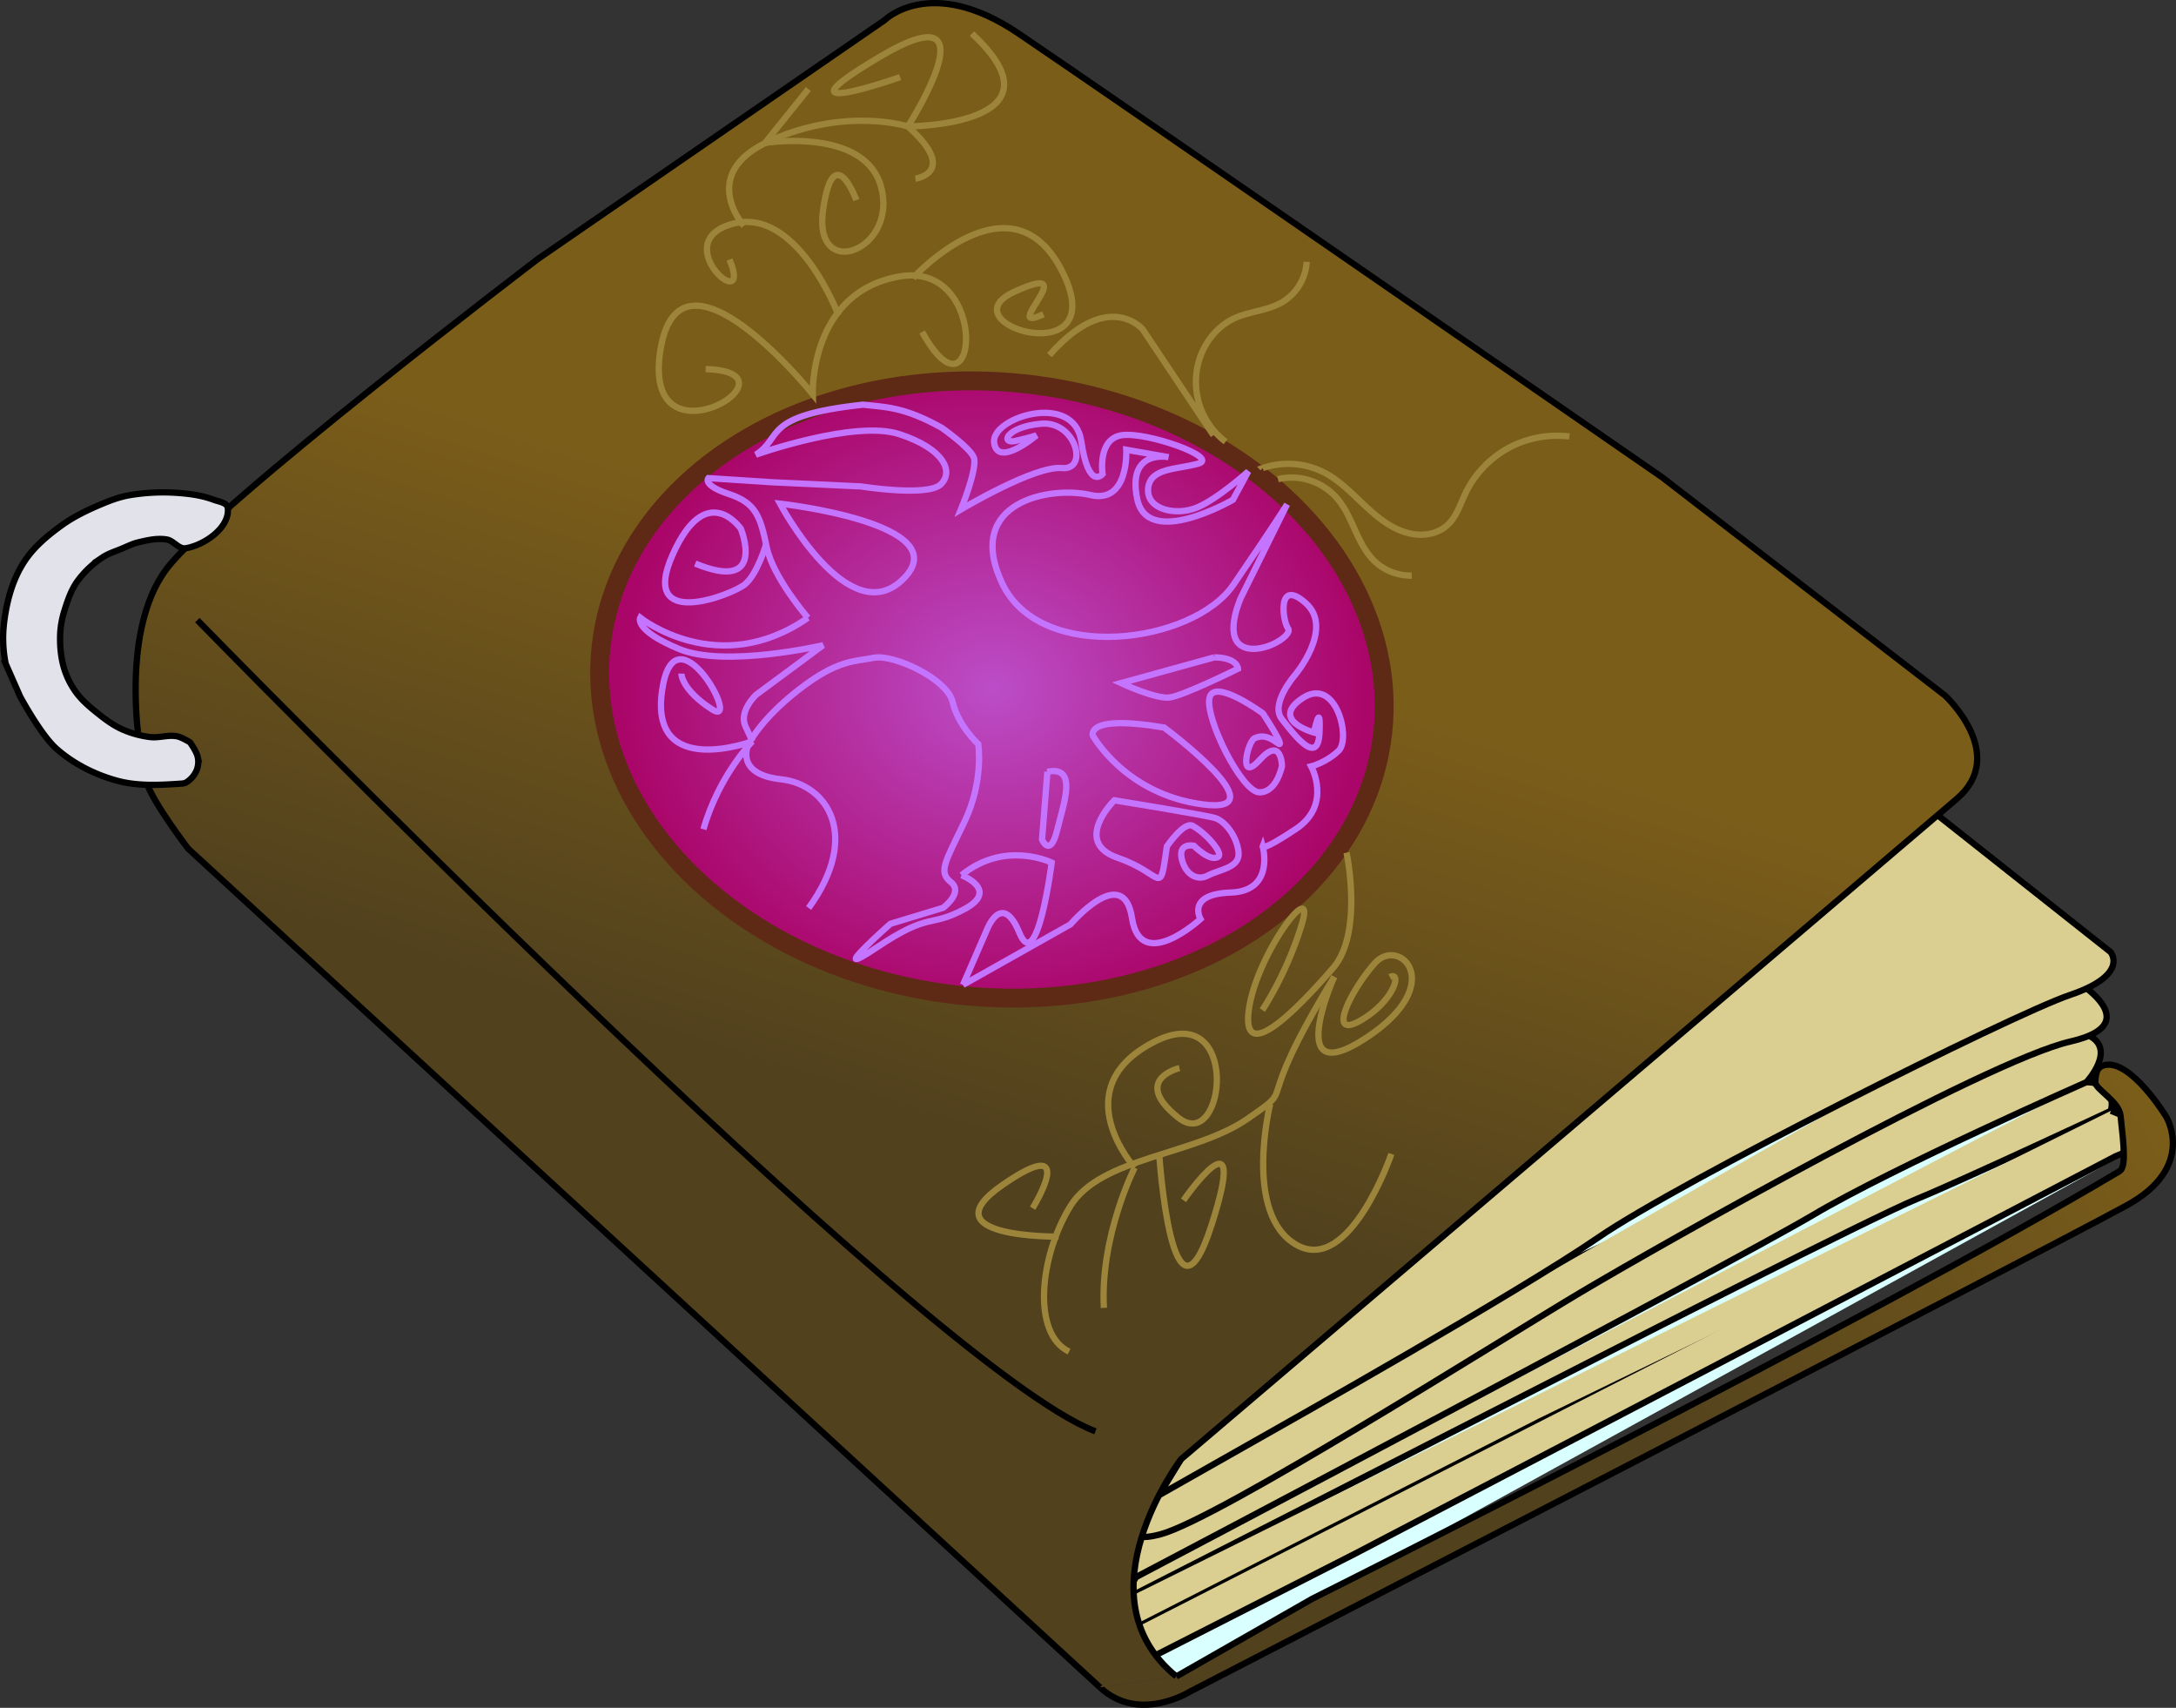<svg viewBox="0 0 91.73 71.982" xmlns:xlink="http://www.w3.org/1999/xlink" xmlns="http://www.w3.org/2000/svg"><rect x="0" y="0" width="91.73" height="71.982" fill="#333333" stroke="none"/><defs><linearGradient id="b"><stop style="stop-color:#bc4dc8;stop-opacity:1" offset="0"/><stop style="stop-color:#aa0568;stop-opacity:1" offset="1"/></linearGradient><linearGradient id="a"><stop style="stop-color:#51411d;stop-opacity:1" offset="0"/><stop style="stop-color:#7b5d1a;stop-opacity:1" offset="1"/></linearGradient><linearGradient xlink:href="#a" id="d" x1="99.632" y1="90.006" x2="106.445" y2="68.576" gradientUnits="userSpaceOnUse"/><linearGradient xlink:href="#a" id="c" x1="137.691" y1="106.027" x2="159.634" y2="92.981" gradientUnits="userSpaceOnUse"/><radialGradient xlink:href="#b" id="e" cx="118.107" cy="61.912" fx="118.107" fy="61.912" r="16.974" gradientTransform="matrix(.934 -.081 .07 .81 3.516 21.292)" gradientUnits="userSpaceOnUse"/></defs><path style="fill:#daffff;fill-opacity:1;stroke:none;stroke-width:.265px;stroke-linecap:butt;stroke-linejoin:miter;stroke-opacity:1" d="m118.384 116.081 40.641-22.375-9.828-11.48-34.752 19.742 2.5 13.507z" transform="translate(-68.795 -45.422)"/><path style="fill:#dace90;fill-opacity:1;stroke:#000;stroke-width:.265px;stroke-linecap:butt;stroke-linejoin:miter;stroke-opacity:1" d="M116.681 111.896s25.127-13.236 28.522-15.252c3.394-2.016 11.545-5.61 11.545-5.61s1.292-1.38.102-1.963c-1.19-.584-39.314 17.803-39.314 17.803l-1.66 4.566zm0 0-.544.97 20.473-10.455s11.113-5.687 13.016-6.465c1.904-.779 8.157-3.707 8.157-3.707s.326-1.182-1.035-1.205" transform="translate(-68.795 -45.422)"/><path style="fill:#dace90;fill-opacity:1;stroke:#000;stroke-width:.265px;stroke-linecap:butt;stroke-linejoin:miter;stroke-opacity:1" d="m116.137 112.866.327 1.272 17.225-8.795s20.569-10.015 22.237-10.755c1.668-.74 2.103-1.265 2.103-1.265l.65-.714-.896-.37" transform="translate(-68.795 -45.422)"/><path style="fill:#dace90;fill-opacity:1;stroke:#000;stroke-width:.265px;stroke-linecap:butt;stroke-linejoin:miter;stroke-opacity:1" d="m116.464 114.138.481 1.337 8.972-4.567 32.05-16.747 1.058-.455-.347-1.097m-.912-7.061-1.954.905s3.84 2.047.27 2.865c-3.568.818-17.252 8.549-20.68 10.591-3.43 2.042-15.237 9.52-17.671 10.177-2.434.657-.075-1.644-.075-1.644" transform="translate(-68.795 -45.422)"/><g style="display:inline"><path style="fill:none;stroke:#000;stroke-width:.265px;stroke-linecap:butt;stroke-linejoin:miter;stroke-opacity:1" d="m129.505 63.928-1.008-.959-.563.415-1.768-2.18s-.637.16-1.224-.107c-.695-.315-1.113-1.304-.45-2.058.639-.725 1.41-.54 1.913-.06a1.92 1.92 0 0 1 .564 1.187l2.945 1.674-.412.417.965.864z" transform="translate(-68.795 -45.422)"/><path style="fill:#dace90;fill-opacity:1;stroke:#000;stroke-width:.265px;stroke-linecap:butt;stroke-linejoin:miter;stroke-opacity:1" d="m150.5 79.8 7.266 5.748s.815.952-1.7 1.807c-2.517.855-16.51 7.897-19.881 10.216-3.37 2.32-13.185 7.845-14.465 8.568-1.28.723-4.064 2.303-4.064 2.303l.924-1.514" transform="translate(-68.795 -45.422)"/></g><g style="display:inline;opacity:1"><path style="fill:none;stroke:#000;stroke-width:.265px;stroke-linecap:butt;stroke-linejoin:miter;stroke-opacity:1" d="M75.863 69.182c12.842 12.37 19.906 18.203 42.717 37.746" transform="translate(-68.795 -45.422)"/><path style="fill:url(#c);fill-opacity:1;stroke:#000;stroke-width:.265px;stroke-linecap:butt;stroke-linejoin:miter;stroke-opacity:1" d="m118.384 116.081 5.743-3.281s23.375-11.677 34.016-18.013c.277-.165.193-1.008.045-2.341-.068-.613-1.073-1.119-1.066-1.413.014-.523.162-.683.442-.728 1.105-.176 2.548 2.185 2.548 2.185s1.297 2.125-1.686 3.749c-4.05 2.205-39.476 20.486-39.476 20.486s-2.145 1.346-3.782-.181" transform="translate(-68.795 -45.422)"/></g><g transform="translate(-68.795 -45.422)"><path style="display:inline;opacity:1;fill:url(#d);fill-opacity:1;stroke:#000;stroke-width:.265px;stroke-linecap:butt;stroke-linejoin:miter;stroke-opacity:1" d="M115.168 116.544 76.722 81.188s-1.463-1.915-1.745-2.78c-.281-.864-1.242-6.285.857-9.029 2.1-2.744 15.642-13.046 15.642-13.046l14.605-10.058s1.94-1.94 5.629.545c3.69 2.486 27.16 18.724 27.16 18.724l11.915 9.191s2.693 2.48.499 4.357c-2.194 1.878-32.704 27.836-32.704 27.836s-4.368 5.752-.196 9.153"/><ellipse style="display:inline;fill:url(#e);fill-opacity:1;stroke:#5f2a15;stroke-width:.797;stroke-linecap:round;stroke-linejoin:round;stroke-miterlimit:4;stroke-dasharray:none;stroke-opacity:1;paint-order:stroke fill markers" cx="118.107" cy="61.912" rx="16.575" ry="12.959" transform="rotate(6.292)"/><path style="fill:none;stroke:#c574ff;stroke-width:.265px;stroke-linecap:butt;stroke-linejoin:miter;stroke-opacity:1" d="m109.39 86.933.987-2.274s.638-1.741 1.392.08c.753 1.822 1.36-2.959 1.36-2.959s-1.967-.967-3.8.53"/><path style="fill:none;stroke:#c574ff;stroke-width:.265px;stroke-linecap:butt;stroke-linejoin:miter;stroke-opacity:1" d="M109.329 82.31s1.623.625.124 1.429c-1.498.804-1.412.087-3.697 1.616-2.285 1.529.574-.996.574-.996l2.223-.675s.872-.645.33-1.08c-.543-.435-.253-.824.571-2.548.824-1.723.58-3.27.58-3.27s-.85-.78-1.078-1.769c-.228-.989-2.503-2.037-3.329-1.87-.826.167-1.524.07-3.172 1.353-1.649 1.282-2.12 2.318-2.12 2.318s-.583 1.235 1.383 1.45c1.966.214 3.374 2.382 1.165 5.426"/><path style="fill:none;stroke:#c574ff;stroke-width:.265px;stroke-linecap:butt;stroke-linejoin:miter;stroke-opacity:1" d="M100.513 76.667s-1.405 1.414-2.065 3.708m2.065-3.708s-4.335 1.616-3.811-2.116c.523-3.733 3.415 1.611 2.112.772-1.302-.838-1.296-1.51-1.296-1.51"/><path style="fill:none;stroke:#c574ff;stroke-width:.265px;stroke-linecap:butt;stroke-linejoin:miter;stroke-opacity:1" d="m100.513 76.667-.293-.634c-.293-.634.45-1.328.45-1.328l2.82-2.086s-4.133.96-6.061.16c-1.928-.8-1.646-1.322-1.646-1.322s3.296 2.627 7.07.005"/><path style="fill:none;fill-opacity:1;stroke:#c574ff;stroke-width:.265px;stroke-linecap:butt;stroke-linejoin:miter;stroke-opacity:1" d="M102.853 71.462s-1.47-1.692-1.738-2.98c-.268-1.29-.456-1.863-1.594-2.238-1.138-.375-.865-.67-.865-.67l2.701.175 3.733.175s2.816.45 3.368-.091c.552-.542.13-1.496-1.752-2.112-1.883-.615-6.049.865-6.049.865 1.17-.73.19-1.64 4.519-2.108.913.106 1.702.072 3.319.976 0 0 1.174.82 1.35 1.247.177.427-.543 2.196-.543 2.196s3.105-1.856 4.255-1.747c1.15.11.592-2.015-.895-1.867-1.487.148-1.693.87-1.057.723.636-.147.882-.233.882-.233s-1.626 1.385-1.784.317c-.16-1.068 3.36-2.182 3.672-.074.31 2.108.899 1.387.899 1.387s-.229-1.499.83-1.64c1.059-.14 4.114.947 3.206 1.2-.908.254-2.044.169-2.116 1.056-.071.888 1.188 1.162 2.072.79.884-.372 2.15-1.518 2.15-1.518l-.646 1.196s-3.596 2.091-4.036-.033c-.441-2.124 1.323-1.763 1.323-1.763l-1.783-.313s.124 2.296-1.518 1.908c-1.643-.387-5.335.257-3.723 3.705 1.612 3.447 8.054 2.56 9.75.087 1.696-2.474 2.268-3.397 2.268-3.397l-1.944 3.928s-.72 1.576.02 2.032c.741.457 2.2-.418 1.966-.731-.235-.314-.476-2.151.742-1.071 1.22 1.08-.466 3.055-.466 3.055s-1.041 1.196-.541 1.832c.5.636 1.525 2.023 1.59.582.064-1.44-.233-.01-.233-.01s-1.893-.515-.479-1.452c1.414-.936 2.05 1.714 1.517 2.22-.533.506-1.154.658-1.154.658s.89 1.616-.637 2.633c-1.525 1.016-1.41.727-1.41.727s.535 1.895-1.348 1.958c-1.883.064-1.272 1.115-1.272 1.115s-2.527 2.318-2.888-.04c-.36-2.359-2.595.266-2.595.266l-4.53 2.55"/><path style="fill:none;stroke:#c574ff;stroke-width:.265px;stroke-linecap:butt;stroke-linejoin:miter;stroke-opacity:1" d="M101.677 66.65s2.913 5.484 5.211 3.16c2.298-2.323-5.211-3.16-5.211-3.16zm-.591 1.728s-.363 1.238-.888 1.673c-.525.435-4.488 1.993-3.054-1.235 1.433-3.228 2.883-1.105 2.883-1.105s1.115 2.721-1.925 1.464m14.846 8.775-.226 2.855s.34.8.633-.378c.293-1.179.875-2.737-.407-2.477zm4.922-1.862c-3.315-.567-3.008.334-3.008.334s1.362 2.483 4.656 2.907c3.293.424-1.647-3.241-1.647-3.241zm4.162-.598s-2.068-1.518-2.252-.648c-.185.87 1.364 3.962 2.103 3.975.738.013.953-1.109.953-1.109s-.011-1.279-.939-.257c-.927 1.022-.509-.78-.214-.914.295-.134.564-.098.972.206.408.303-.623-1.253-.623-1.253zm-2.046-2.362-3.932 1.086s1.448.672 2.03.608c.581-.065 2.9-1.215 2.9-1.215s-.007-.463-.998-.479zm-4.214 6.025s-1.796 1.762.154 2.43c1.95.668 1.738 1.72 2.06-.489 0 0 .724-1.06 1.082-.866.565.306 1.294 1.145 1.088 1.301-.336.254-1.035-.462-1.035-.462s-.641-.134-.517.515c.124.648.62 1 1.108.743.487-.259 1.35-.32 1.295-.967-.055-.647-.548-1.331-1.005-1.462-.458-.132-4.23-.743-4.23-.743z"/></g><path style="fill:#e2e3ea;fill-opacity:1;stroke:#000;stroke-width:.265px;stroke-linecap:butt;stroke-linejoin:miter;stroke-opacity:1" d="M76.343 78.457c-.874.059-1.78.1-2.625-.133-.925-.254-1.826-.71-2.544-1.345-.67-.594-1.533-2.206-1.533-2.206l-.608-1.381a5.493 5.493 0 0 1-.102-1.266s.014-.622.209-1.415c.15-.61.39-1.212.752-1.726.398-.567.95-1.024 1.513-1.428.51-.367 1.085-.641 1.664-.885.379-.16.77-.305 1.175-.376a8.566 8.566 0 0 1 2.152-.09c.476.038.957.112 1.404.28.215.081.57.118.597.346.098.812-.966 1.564-1.773 1.698-.29.049-.51-.322-.8-.37-.402-.067-.82.03-1.216.125-.234.056-.451.168-.673.26-.278.117-.574.205-.823.373a4.04 4.04 0 0 0-1.06 1.009c-.252.356-.4.78-.53 1.196a3.93 3.93 0 0 0-.19 1.004c-.019.48.021.972.155 1.434.108.37.285.728.513 1.04.263.36.613.649.962.925.302.24.618.471.97.63.376.17.782.281 1.19.332.379.047.77-.108 1.144-.03.194.04.538.251.538.251s.277.387.325.613a.967.967 0 0 1-.04.554 1.1 1.1 0 0 1-.446.525c-.088.05-.198.049-.3.056z" transform="translate(-68.795 -45.422)"/><path style="fill:none;stroke:#9c853a;stroke-width:.265px;stroke-linecap:butt;stroke-linejoin:miter;stroke-opacity:1" d="M98.544 60.979c4.292.123-2.723 4.365-1.913-.782.81-5.147 6.426 1.843 6.426 1.843s-.156-4.32 3.679-4.968c3.834-.648 3.273 6.592.934 2.343" transform="translate(-68.795 -45.422)"/><path style="fill:none;stroke:#9c853a;stroke-width:.265px;stroke-linecap:butt;stroke-linejoin:miter;stroke-opacity:1" d="M107.279 57.14s4.172-4.563 6.314-.239c2.142 4.325-5.032 2.175-2.019.808 3.014-1.368-.714 1.849 1.206.96m-8.637.041s-1.748-4.638-4.505-3.843c-2.756.795.94 3.952-.09 1.497" transform="translate(-68.795 -45.422)"/><path style="fill:none;stroke:#9c853a;stroke-width:.265px;stroke-linecap:butt;stroke-linejoin:miter;stroke-opacity:1" d="M100.154 54.941s-2.01-2.241 1.185-3.625c3.196-1.383 5.727-.565 5.727-.565s6.897-.015 2.704-3.911" transform="translate(-68.795 -45.422)"/><path style="fill:none;stroke:#9c853a;stroke-width:.265px;stroke-linecap:butt;stroke-linejoin:miter;stroke-opacity:1" d="M101.044 51.446s4.3-.689 4.916 1.941c.616 2.63-2.9 3.917-2.466.878.434-3.04 1.4-.41 1.4-.41m2.172-3.104c2.167 1.937.319 2.2.319 2.2m-6.341-1.505 1.828-2.27m4.194 1.575s3.743-5.838-1.138-2.96c-4.882 2.877.813.883.813.883m13.206 15.096-2.978-4.463s-1.452-1.74-3.933 1.083m7.424 3.65c-.5-.38-.883-.913-1.084-1.507a3.192 3.192 0 0 1-.053-1.856c.22-.799.78-1.513 1.536-1.852.617-.278 1.332-.305 1.925-.631.312-.172.58-.425.771-.727.19-.302.303-.653.323-1.01m-1.852 8.693a3.331 3.331 0 0 1 2.575.181c.501.257.927.638 1.336 1.025.41.387.81.789 1.28 1.1.393.261.84.458 1.31.497.234.019.474-.002.7-.07.225-.07.437-.187.608-.35.184-.174.318-.396.428-.625.11-.229.2-.467.31-.696a4.306 4.306 0 0 1 1.804-1.902c.78-.426 1.694-.6 2.576-.49" transform="translate(-68.795 -45.422)"/><path style="fill:none;stroke:#9c853a;stroke-width:.265px;stroke-linecap:butt;stroke-linejoin:miter;stroke-opacity:1" d="M122.669 65.617a2.54 2.54 0 0 1 2.503.822c.333.39.538.87.75 1.336.213.467.444.94.813 1.295.415.401.994.626 1.571.611m-2.747 11.679s.716 3.38-.57 4.865c-1.287 1.485-3.824 4.188-3.56 1.847.263-2.341 2.882-5.806 2.244-3.695-.638 2.11-1.665 3.618-1.665 3.618m3.032-1.402s-2.17 4.87 1.328 2.584 1.413-4.303.39-3.164c-1.021 1.14-2.057 3.251-.618 2.427 1.439-.825 1.762-2.102 1.245-1.838" transform="translate(-68.795 -45.422)"/><path style="fill:none;stroke:#9c853a;stroke-width:.265px;stroke-linecap:butt;stroke-linejoin:miter;stroke-opacity:1" d="M125.04 86.593c-3.643 5.976-1.406 4.419-3.643 5.976-2.237 1.558-6.2 1.61-7.482 3.693s-1.644 5.362-.052 6.13" transform="translate(-68.795 -45.422)"/><path style="fill:none;stroke:#9c853a;stroke-width:.265px;stroke-linecap:butt;stroke-linejoin:miter;stroke-opacity:1" d="M116.627 94.636s-2.973-3.312.777-5.279c3.751-1.966 3.06 4.776 1.057 3.169-2.002-1.607.057-2.086.057-2.086m-5.1 7.103s-5.624.071-2.348-2.187c3.276-2.259 1.254.99 1.254.99m4.303-1.71s-1.463 2.876-1.297 5.912" transform="translate(-68.795 -45.422)"/><path style="fill:none;stroke:#9c853a;stroke-width:.265px;stroke-linecap:butt;stroke-linejoin:miter;stroke-opacity:1" d="M117.668 94.153s.548 8.036 2.198 2.91c1.65-5.128-1.18-1.05-1.18-1.05m3.654-4.059s-1.153 4.64 1.102 5.934c2.256 1.294 4.007-3.83 4.007-3.83" transform="translate(-68.795 -45.422)"/><path style="fill:none;stroke:#000;stroke-width:.265px;stroke-linecap:butt;stroke-linejoin:miter;stroke-opacity:1" d="M77.114 71.56s30.73 31.497 37.86 34.191" transform="translate(-68.795 -45.422)"/></svg>